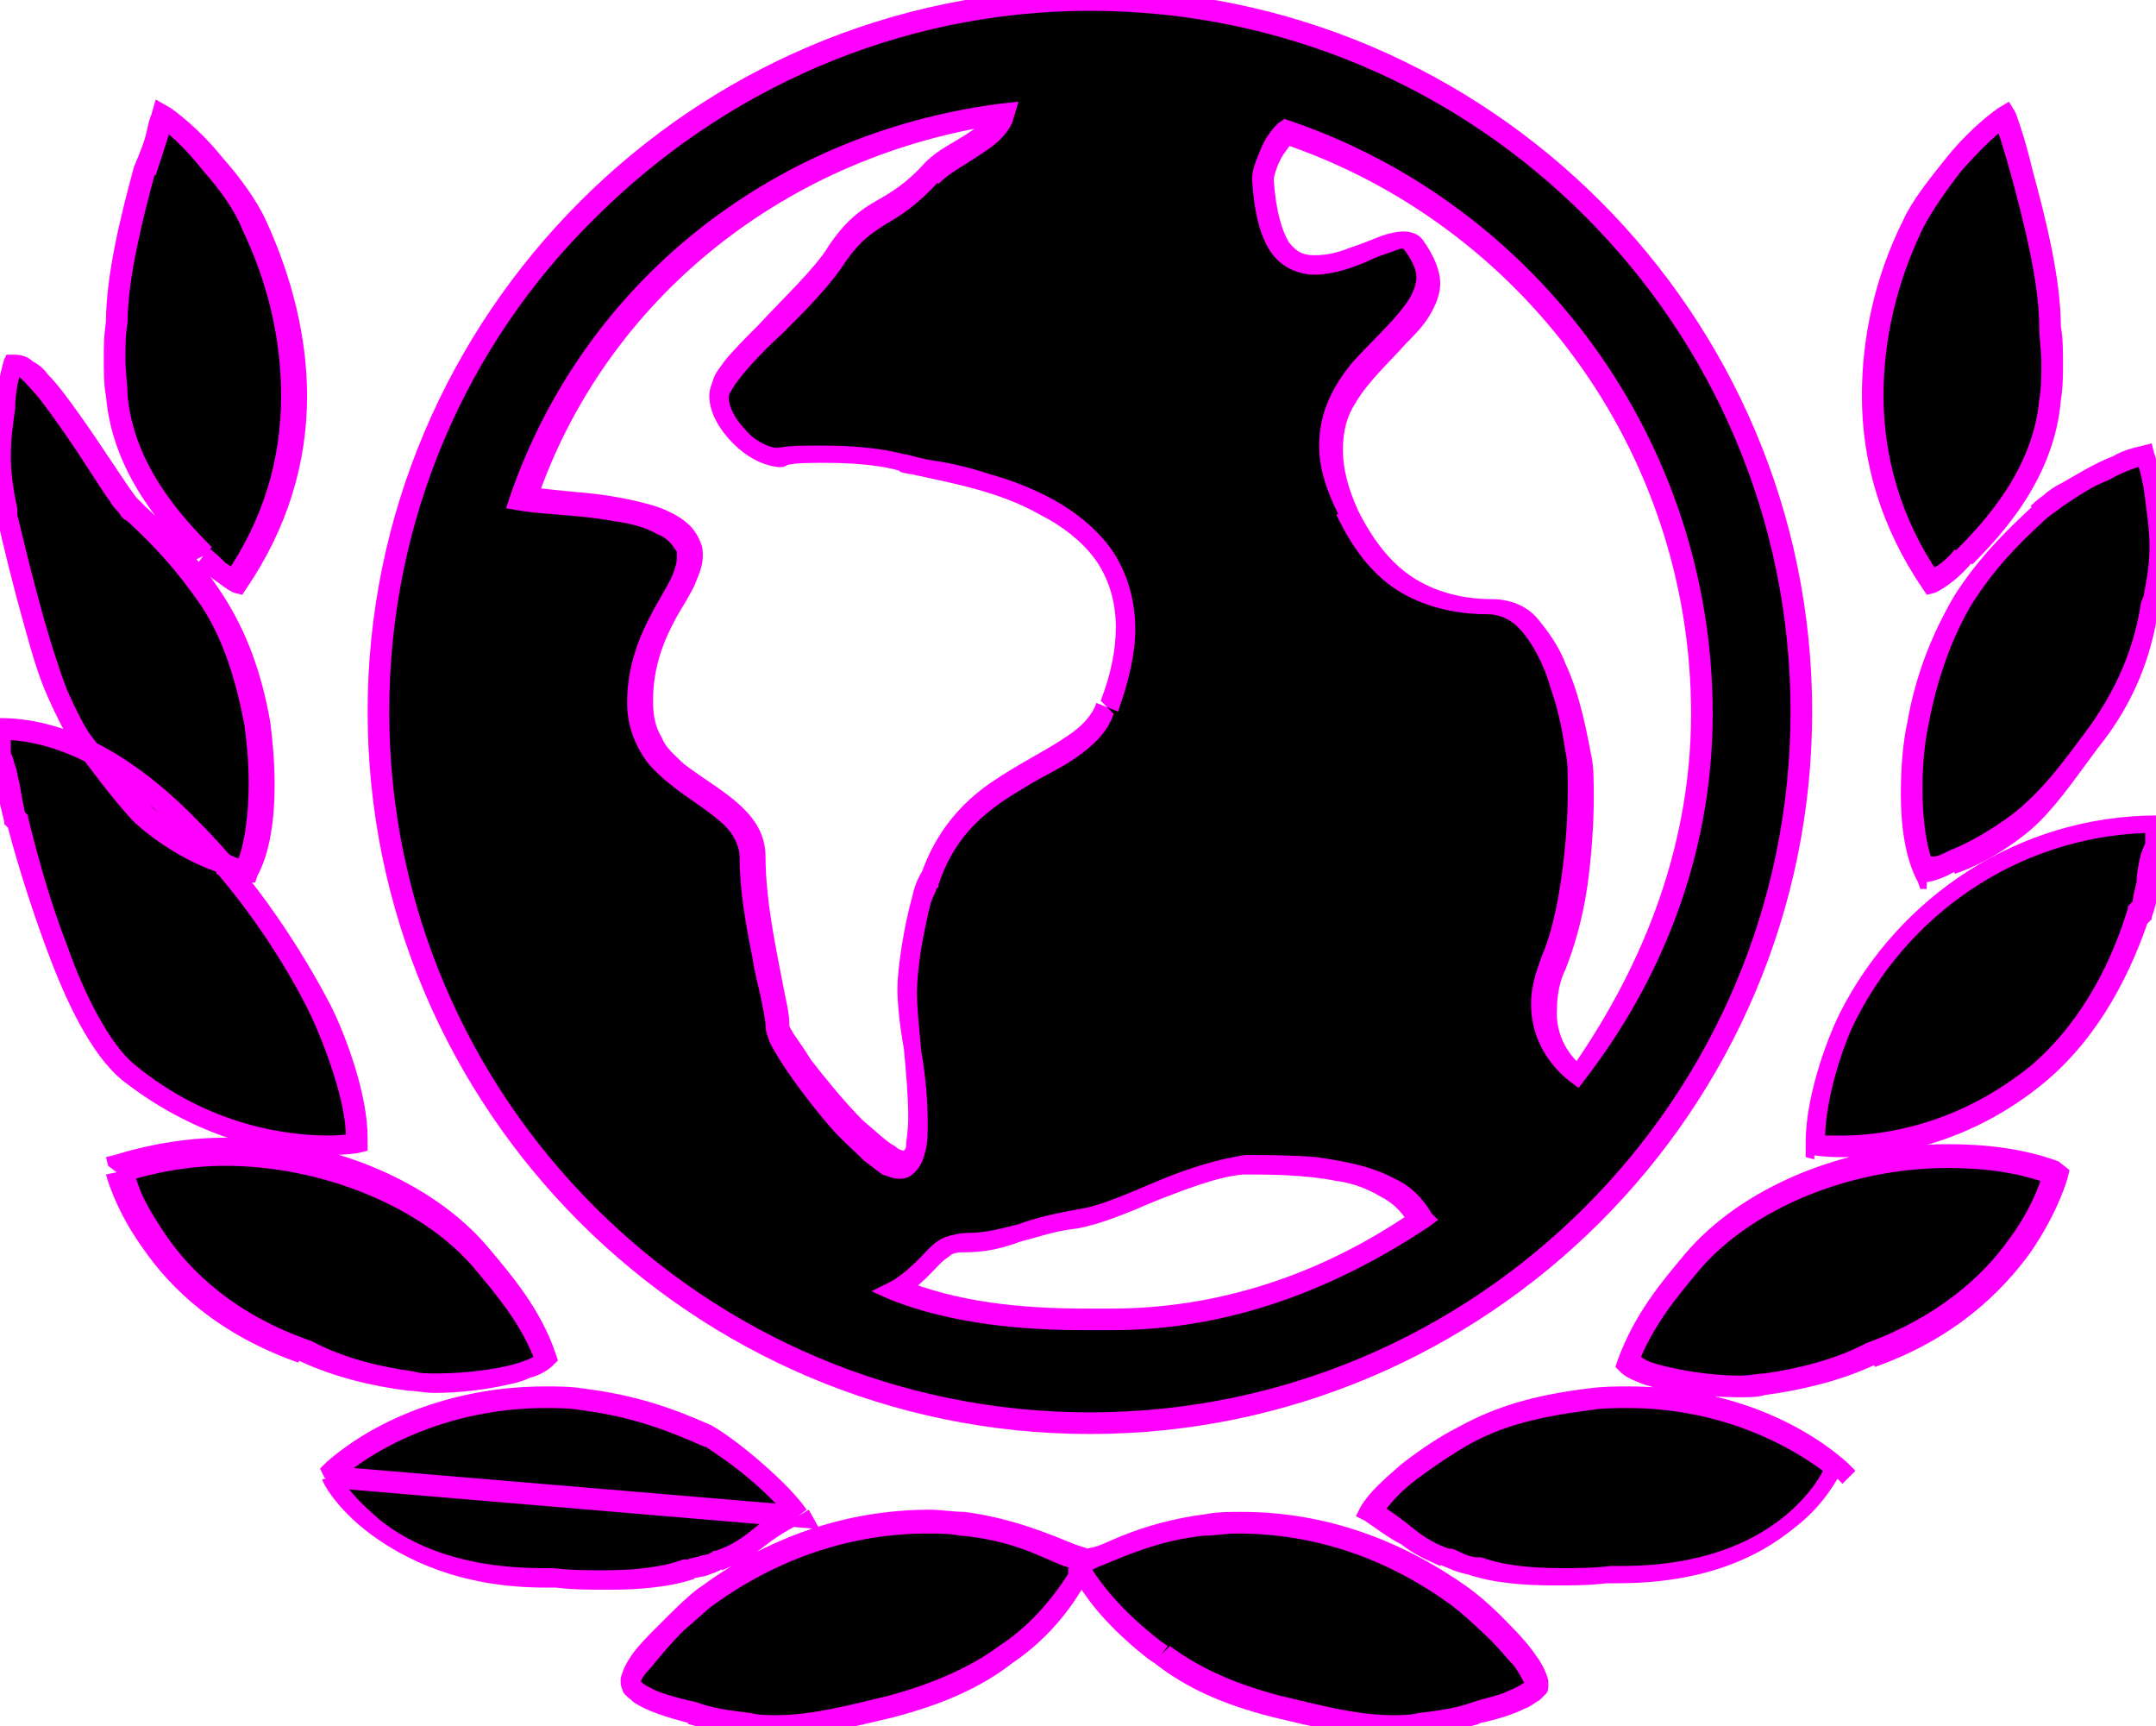 <?xml version="1.0" encoding="utf-8"?>
<!-- Generator: Adobe Illustrator 16.0.0, SVG Export Plug-In . SVG Version: 6.00 Build 0)  -->
<!DOCTYPE svg PUBLIC "-//W3C//DTD SVG 1.1//EN" "http://www.w3.org/Graphics/SVG/1.1/DTD/svg11.dtd">
<svg version="1.1" id="Layer_1" xmlns="http://www.w3.org/2000/svg" xmlns:xlink="http://www.w3.org/1999/xlink" x="0px" y="0px"
	 width="99.7px" height="79.8px" viewBox="-4.2 1.3 99.7 79.8" style="enable-background:new -4.2 1.3 99.7 79.8;"
	 xml:space="preserve">
<style type="text/css">
<![CDATA[
	.st0{fill:#FF00FF;}
]]>
</style>
<g>
	<path d="M45.7,73.8v0.3c-0.8,1.4-2,2.7-3.4,3.7c-1.3,1-3,1.8-5.3,2.4c-2.1,0.5-4.4,1.1-6.6,0.8c-0.8-0.1-1.7-0.2-2.6-0.5
		c-1.9-0.4-3-1-2.9-1.4c0.3-1.1,2.7-3.4,3.6-4c3.4-2.4,7.4-3.7,11.8-3.3c3,0.3,5.1,1.6,5.7,1.7L45.7,73.8z M86.6,27
		c1.4-1.4,3.7-3.9,4-7.3c0.1-1.1,0.1-2.3,0-3.4c0-2.1-0.7-4.9-1.3-7.1c-0.4-1.5-0.8-2.5-0.8-2.5c-1.3,0.8-3.4,3.3-4.2,5
		c-2.6,5.4-2.7,11.4,0.8,16.5C85.6,28,86.2,27.5,86.6,27z M84.7,41.6c0,0,0.5,0,1.3-0.4c1.4-0.5,3-1.6,3.7-2.3c1-1,1.8-2.1,2.7-3.3
		c1.6-2,2.4-4.1,2.7-6.2l0.1-0.3c0.5-2.1,0.3-3.4,0.1-4.8c-0.1-1.3-0.4-2.1-0.4-2.1c-1.4,0.2-4.4,2.1-5,2.7c-1.3,1.2-2.4,2.3-3.5,4
		c-1,1.6-1.7,3.5-2.1,5.7C83.9,36.6,83.8,40,84.7,41.6z M79.7,54.2c0,0,5.4,0.9,10.4-3.3c2.5-2.1,3.9-5,4.6-7.4l0.1-0.1
		c0.3-0.8,0.4-2.5,0.7-3v-1.1c-6.3,0-11.6,3.7-14.3,8.8C80.5,49.5,79.6,52.3,79.7,54.2z M90.8,55.5c0,0-1.4,5.9-8.6,8.4
		c-1.6,0.8-3.4,1.2-4.9,1.4c-1.6,0.2-5.3-0.1-6.3-1c0.7-2,2-3.5,3-4.7C77.4,55.6,84.8,53.4,90.8,55.5z M80.6,69.5
		c0,0-2.2,4.9-10.3,4.7c-2.1,0.2-4.4,0.2-6.2-0.4H64c-0.5-0.1-1.1-0.3-1.4-0.5c-1.3-0.5-2.1-1.3-3.4-2.1c0.5-1.1,2.7-2.7,4.2-3.5
		c1.7-0.9,3.4-1.4,5.8-1.7c4.7-0.5,8.9,1,11.6,3.3L80.6,69.5z M49.5,77.8c1.3,1,3,1.8,5.3,2.4c2.1,0.5,4.4,1.1,6.6,0.8
		c0.8-0.1,1.7-0.2,2.6-0.5c1.8-0.4,3-1,2.9-1.4c-0.3-1.1-2.7-3.4-3.6-4c-3.4-2.4-7.4-3.7-11.8-3.3c-3,0.3-5.1,1.6-5.7,1.7v0.4
		c0.8,1.4,2,2.7,3.4,3.7L49.5,77.8z M5.2,27c-1.4-1.4-3.7-3.9-4-7.3c-0.1-1.1-0.1-2.3,0-3.4c0-2.1,0.7-4.9,1.3-7.1
		C3,7.7,3.3,6.7,3.3,6.7c1.3,0.8,3.4,3.3,4.2,5c2.6,5.4,2.7,11.4-0.8,16.5C6.2,28,5.8,27.5,5.2,27z M7.3,41.6c0,0-0.4,0-1.3-0.4
		c-1.4-0.5-3-1.6-3.7-2.3c-1-1-1.8-2.1-2.7-3.3c-1.6-2-2.9-8.4-3.4-10.3V25c-0.5-2.1-0.3-3.4-0.1-4.8c0.1-1.3,0.4-2.1,0.4-2.1
		c1.4,0.1,4.8,6.3,5.7,7c1.3,1.2,2.4,2.3,3.5,4c1,1.6,1.7,3.5,2.1,5.7C8.1,36.6,8.2,40,7.3,41.6z M12.3,54.2c0,0-5.4,0.9-10.6-3.3
		c-2.5-2.1-4.5-9.2-5.1-11.6l-0.1-0.1c-0.3-0.8-0.4-2.5-0.7-3V35c6.4,0,12.3,8,14.9,13.1C11.4,49.5,12.4,52.3,12.3,54.2z M1.2,55.5
		c0,0,1.4,5.9,8.6,8.4c1.6,0.8,3.4,1.2,4.9,1.4c1.6,0.2,5.3-0.1,6.3-1c-0.7-2-2-3.5-3-4.7C14.6,55.6,7.2,53.4,1.2,55.5z M32.7,71.4
		l-21.4-1.8c-0.1-0.1-0.2-0.3-0.2-0.3c2.7-2.3,7-3.8,11.6-3.3c2.4,0.3,4,0.9,5.8,1.7C29.8,68.5,32,70.3,32.7,71.4z M11.2,69.5
		c0,0,2.2,4.9,10.3,4.7c2.1,0.2,4.4,0.2,6.2-0.4h0.1c0.5-0.1,1.1-0.3,1.4-0.5c1.3-0.5,2.1-1.3,3.4-2.1 M11.2,69.5L11.2,69.5z"/>
	<path class="st0" d="M45.7,73.8h-0.5v0.3h0.5l-0.4-0.2c-0.8,1.3-1.9,2.6-3.3,3.5l0,0l0,0c-1.2,0.9-2.9,1.7-5.1,2.3l0.1,0.5
		l-0.1-0.5c-1.7,0.4-3.5,0.9-5.2,0.9c-0.4,0-0.8,0-1.2-0.1l0,0h0c-0.8-0.1-1.7-0.2-2.5-0.5l0,0l0,0c-0.9-0.2-1.6-0.4-2-0.6
		c-0.2-0.1-0.4-0.2-0.5-0.3L25.4,79l-0.2,0.1h0.2l0-0.1l-0.2,0.1h0.2h-0.3l0.3,0.1l0-0.1h-0.3l0.3,0.1l-0.5-0.1l0.5,0.1
		c0-0.2,0.2-0.5,0.5-0.8c0.4-0.5,1-1.2,1.5-1.7c0.6-0.5,1.1-1,1.4-1.2l0,0l0,0c2.9-2.1,6.3-3.3,9.9-3.3c0.5,0,1,0,1.5,0.1l0,0
		c1.4,0.1,2.7,0.5,3.6,0.9c0.5,0.2,0.9,0.4,1.2,0.5c0.3,0.1,0.6,0.2,0.8,0.3l0.1-0.5l-0.4-0.4l-0.3,0.3l-0.1,0.1v0.2H45.7l0.4,0.4
		l0.3-0.3l0.7-0.7l-1-0.2c0,0-0.3-0.1-0.6-0.2c-1-0.4-2.8-1.2-5.1-1.5l0,0h0c-0.5,0-1.1-0.1-1.6-0.1c-3.9,0-7.5,1.3-10.5,3.5
		l0.3,0.4l-0.3-0.4c-0.5,0.3-1.3,1.1-2.1,1.9c-0.4,0.4-0.8,0.8-1.1,1.2c-0.3,0.4-0.5,0.8-0.6,1.2l0,0l0,0l0,0.2
		c0,0.2,0.1,0.3,0.1,0.4c0.1,0.2,0.3,0.3,0.5,0.5c0.6,0.4,1.5,0.7,2.7,1l0.1-0.5L27.6,81c1,0.3,1.9,0.4,2.7,0.5l0.1-0.5l-0.1,0.5
		c0.4,0.1,0.9,0.1,1.3,0.1c1.9,0,3.8-0.5,5.5-0.9l0,0l0,0c2.3-0.6,4.1-1.4,5.5-2.5l-0.3-0.4l0.3,0.4c1.5-1,2.7-2.4,3.5-3.9l0.1-0.1
		v-0.4H45.7l0.4,0.4L45.7,73.8z M86.6,27l0.4,0.4c1.4-1.4,3.8-4,4.1-7.6v0c0.1-0.6,0.1-1.2,0.1-1.7s0-1.2-0.1-1.7l-0.5,0h0.5
		c0-2.2-0.7-5-1.3-7.2l0,0C89.4,7.5,89,6.5,89,6.5L88.7,6l-0.5,0.3c-0.7,0.5-1.6,1.3-2.4,2.3c-0.8,1-1.6,2-2,2.9l0,0
		c-1.3,2.6-1.9,5.4-1.9,8.1c0,3.1,0.9,6.1,2.8,8.9l0.2,0.3l0.4-0.1c0.6-0.3,1.2-0.8,1.7-1.4L86.6,27l0.4,0.4L86.6,27l-0.4-0.3
		c-0.3,0.4-0.9,0.9-1.3,1l0.2,0.5l0.4-0.3c-1.8-2.6-2.6-5.5-2.6-8.3c0-2.6,0.6-5.2,1.8-7.7l0,0l0,0c0.4-0.8,1.1-1.8,1.8-2.7
		c0.8-0.9,1.6-1.7,2.2-2.1l-0.3-0.4L88,6.9c0,0,0,0.1,0.1,0.2c0.1,0.3,0.4,1.2,0.7,2.3l0,0v0c0.6,2.2,1.3,5,1.3,7v0l0,0
		c0,0.5,0.1,1.1,0.1,1.7s0,1.1-0.1,1.7v0c-0.3,3.2-2.5,5.6-3.9,7l0,0l0,0L86.6,27z M84.7,41.6v0.5c0.1,0,0.6,0,1.5-0.5L86,41.2
		l0.2,0.5c1.5-0.5,3.1-1.6,3.9-2.4c1-1,1.8-2.2,2.7-3.4l-0.4-0.3l0.4,0.3c1.7-2.1,2.5-4.3,2.8-6.4l-0.5-0.1l0.5,0.2l0.1-0.3l0,0l0,0
		c0.2-1,0.3-1.9,0.3-2.6c0-0.9-0.1-1.6-0.2-2.4l-0.5,0.1l0.5,0c-0.1-1.4-0.4-2.2-0.4-2.2l-0.1-0.4l-0.4,0.1
		c-0.4,0.1-0.9,0.2-1.4,0.5c-0.8,0.3-1.6,0.8-2.3,1.2c-0.4,0.2-0.7,0.4-0.9,0.6c-0.3,0.2-0.5,0.4-0.6,0.5l0.4,0.4l-0.3-0.4
		c-1.3,1.2-2.5,2.4-3.6,4.1l0,0l0,0c-1,1.7-1.8,3.6-2.2,5.9l0.5,0.1l-0.5-0.1c-0.2,0.9-0.3,2.1-0.3,3.3c0,1.5,0.2,3,0.8,4.1l0.1,0.3
		h0.3V41.6l0.4-0.2c-0.4-0.7-0.6-2.2-0.6-3.6c0-1.1,0.1-2.2,0.3-3.1l0,0l0,0c0.4-2.1,1.1-4,2-5.5l-0.4-0.3l0.4,0.3
		c1.1-1.7,2.1-2.7,3.4-3.9l0,0l0,0c0.1-0.1,0.4-0.3,0.8-0.6c0.6-0.4,1.3-0.9,2.1-1.2c0.7-0.4,1.5-0.7,1.9-0.7l-0.1-0.5l-0.5,0.2l0,0
		c0,0.1,0.3,0.9,0.4,1.9l0,0l0,0c0.1,0.8,0.2,1.4,0.2,2.2c0,0.7-0.1,1.4-0.3,2.4l0.5,0.1l-0.5-0.2l-0.1,0.3l0,0l0,0
		c-0.3,2-1.1,4-2.6,6l0,0l0,0c-0.9,1.2-1.7,2.3-2.7,3.2c-0.6,0.6-2.2,1.7-3.5,2.2l0,0l0,0c-0.4,0.2-0.6,0.3-0.8,0.3
		c-0.1,0-0.2,0-0.2,0l0,0l0,0v0h0l0,0v0V41.6l0.4-0.2L84.7,41.6z M79.7,54.2l-0.1,0.5c0,0,0.5,0.1,1.4,0.1c2,0,5.8-0.5,9.4-3.5
		c2.6-2.2,4-5.2,4.8-7.6l-0.5-0.1l0.4,0.4l0.1-0.1l0.1-0.1l0-0.1c0.2-0.5,0.3-1.1,0.4-1.7c0-0.3,0.1-0.6,0.2-0.8
		c0-0.2,0.1-0.4,0.1-0.4l0.1-0.1v-1.2v-0.5h-0.5c-6.5,0-12,3.8-14.7,9.1l0,0l0,0c-0.7,1.4-1.6,4-1.6,6c0,0.1,0,0.2,0,0.3l0,0.4
		l0.4,0.1L79.7,54.2l0.5,0c0-0.1,0-0.2,0-0.3c0-1.7,0.8-4.3,1.5-5.6l-0.4-0.2l0.4,0.2c2.6-5,7.8-8.5,13.9-8.5v-0.5H95v1.1h0.5
		l-0.4-0.3c-0.1,0.2-0.2,0.4-0.3,0.7c-0.1,0.4-0.2,0.9-0.2,1.3c-0.1,0.4-0.2,0.8-0.2,1.1l0.5,0.2L94.4,43l-0.1,0.1l-0.1,0.1l0,0.1
		c-0.7,2.3-2,5.1-4.4,7.2c-3.4,2.8-6.9,3.3-8.8,3.3c-0.4,0-0.7,0-0.9,0c-0.1,0-0.2,0-0.2,0l-0.1,0L79.7,54.2l0.5,0L79.7,54.2z
		 M90.8,55.5l-0.5-0.1l0,0c0,0.1-0.4,1.6-1.6,3.2c-1.2,1.7-3.3,3.6-6.6,4.8l0,0l0,0c-1.5,0.8-3.3,1.2-4.7,1.4h0
		c-0.3,0-0.7,0.1-1.1,0.1c-0.9,0-1.9-0.1-2.9-0.3c-0.5-0.1-0.9-0.2-1.2-0.3c-0.3-0.1-0.6-0.3-0.7-0.4L71,64.3l0.5,0.2
		c0.7-1.9,1.9-3.3,2.9-4.5l0,0c2.4-2.8,6.9-4.7,11.5-4.7c1.6,0,3.3,0.2,4.8,0.8L90.8,55.5l-0.5-0.1L90.8,55.5L91,55
		c-1.6-0.6-3.4-0.8-5.1-0.8c-4.8,0-9.6,2-12.2,5.1l0,0l0,0c-1,1.2-2.3,2.7-3.1,4.9l-0.1,0.3l0.2,0.2c0.3,0.3,0.6,0.4,1.1,0.6
		c1.2,0.4,3,0.6,4.4,0.6c0.5,0,0.9,0,1.2-0.1h0l0,0c1.5-0.2,3.4-0.6,5.1-1.4l-0.2-0.4l0.2,0.5c3.7-1.3,5.9-3.5,7.2-5.3
		c1.3-1.9,1.7-3.4,1.7-3.4l0.1-0.4L91,55L90.8,55.5z M80.6,69.5l-0.5-0.2l0.1,0.1l-0.1-0.1l0,0l0.1,0.1l-0.1-0.1
		c0,0-0.5,1.1-1.9,2.2c-1.4,1.1-3.7,2.2-7.4,2.2c-0.2,0-0.3,0-0.5,0l0,0l0,0c-0.8,0.1-1.5,0.1-2.3,0.1c-1.3,0-2.6-0.1-3.7-0.5
		l-0.1,0H64v0.5l0.1-0.5c-0.2,0-0.5-0.1-0.7-0.2c-0.2-0.1-0.4-0.2-0.5-0.2l0,0l-0.1,0c-0.6-0.2-1.1-0.5-1.6-0.9
		c-0.5-0.4-1-0.8-1.7-1.2l-0.3,0.4l0.5,0.2c0.2-0.4,0.8-1.1,1.6-1.7c0.8-0.6,1.7-1.2,2.4-1.6h0c1.6-0.9,3.3-1.3,5.6-1.6L69.2,66
		l0.1,0.5c0.6-0.1,1.2-0.1,1.8-0.1c3.8,0,7.2,1.4,9.5,3.3l0.3-0.4l-0.4-0.4l-0.2,0.2l-0.1,0.1l0,0.1L80.6,69.5l0.4,0.4l0.2-0.2
		l0.4-0.4l-0.4-0.4c-2.4-2.1-6-3.5-10.1-3.5c-0.6,0-1.2,0-1.9,0.1h0l0,0c-2.4,0.3-4.2,0.8-6,1.8h0l0,0c-0.8,0.4-1.7,1-2.6,1.7
		c-0.8,0.7-1.5,1.3-1.9,2l-0.2,0.4l0.4,0.2c0.6,0.4,1.1,0.8,1.7,1.1c0.5,0.4,1.1,0.7,1.8,1l0.2-0.5l-0.3,0.4
		c0.2,0.1,0.5,0.2,0.7,0.3c0.3,0.1,0.6,0.2,0.8,0.2l0,0h0.1v-0.5l-0.2,0.5c1.2,0.4,2.6,0.5,4,0.5c0.8,0,1.6,0,2.4-0.1l0-0.5l0,0.5
		c0.2,0,0.3,0,0.5,0c4,0,6.5-1.2,8.1-2.5c1.6-1.2,2.1-2.5,2.2-2.5L80.6,69.5l0.4,0.4L80.6,69.5z M49.5,77.8l-0.3,0.4
		c1.4,1.1,3.1,1.9,5.5,2.5l0,0l0,0c1.7,0.4,3.6,0.9,5.5,0.9c0.4,0,0.9,0,1.3-0.1L61.4,81l0.1,0.5c0.8-0.1,1.7-0.2,2.7-0.5L64,80.5
		l0.1,0.5c0.9-0.2,1.6-0.4,2.2-0.7c0.3-0.1,0.5-0.3,0.7-0.4c0.1-0.1,0.2-0.2,0.3-0.3c0.1-0.1,0.1-0.3,0.1-0.4l0-0.2l0,0l0,0
		c-0.1-0.4-0.3-0.8-0.6-1.2c-0.4-0.6-1.1-1.3-1.6-1.8c-0.6-0.6-1.1-1-1.5-1.3l-0.3,0.4l0.3-0.4c-3.1-2.2-6.6-3.5-10.5-3.5
		c-0.5,0-1.1,0-1.6,0.1h0l0,0c-1.6,0.2-2.9,0.6-3.9,1c-0.5,0.2-0.9,0.4-1.2,0.5C46,72.9,45.8,73,45.7,73l-0.4,0.1v0.8V74l0.1,0.1
		c0.8,1.5,2.1,2.8,3.5,3.9l0,0l0.3,0.2L49.5,77.8l-0.3,0.4L49.5,77.8l0.3-0.4l-0.3-0.2l-0.3,0.4l0.3-0.4c-1.3-1-2.5-2.2-3.3-3.5
		l-0.4,0.2h0.5v-0.4h-0.5l0.1,0.5c0.3,0,0.5-0.2,0.8-0.3c1-0.4,2.7-1.2,4.8-1.4l0,0c0.5,0,1-0.1,1.5-0.1c3.7,0,7,1.2,9.9,3.3l0,0
		l0,0c0.4,0.3,1.2,1,1.9,1.7c0.4,0.4,0.7,0.8,1,1.1c0.3,0.4,0.4,0.7,0.5,0.8l0.5-0.1l-0.5,0.1l0.3-0.1h-0.3l0,0.1l0.3-0.1h-0.3h0.2
		L66.4,79l0,0.1h0.2L66.4,79l0,0c-0.1,0.1-0.4,0.3-0.9,0.5c-0.4,0.2-1,0.3-1.6,0.5l0,0l0,0c-0.8,0.3-1.7,0.4-2.5,0.5h0l0,0
		c-0.4,0.1-0.8,0.1-1.2,0.1c-1.7,0-3.5-0.5-5.2-0.9l-0.1,0.5l0.1-0.5c-2.3-0.6-3.9-1.4-5.1-2.3l0,0l0,0L49.5,77.8z M5.2,27l0.4-0.4
		c-1.4-1.4-3.6-3.8-3.9-7v0v0c0-0.5-0.1-1.1-0.1-1.7s0-1.1,0.1-1.7l0,0v0c0-2,0.7-4.8,1.3-7L2.5,9.2L3,9.4c0.5-1.5,0.8-2.5,0.8-2.5
		L3.3,6.7L3,7.1c0.6,0.3,1.4,1.1,2.2,2.1C6,10.1,6.7,11.1,7,11.9l0,0l0,0c1.2,2.5,1.8,5.1,1.8,7.7c0,2.9-0.8,5.7-2.6,8.3l0.4,0.3
		l0.2-0.5c-0.2-0.1-0.3-0.2-0.6-0.4c-0.2-0.2-0.5-0.5-0.8-0.7L5.2,27l0.4-0.4L5.2,27l-0.3,0.4c0.3,0.2,0.5,0.5,0.8,0.7
		c0.3,0.2,0.5,0.4,0.9,0.6l0.4,0.1l0.2-0.3c1.9-2.8,2.8-5.8,2.8-8.9c0-2.7-0.7-5.5-1.9-8.1l0,0c-0.4-0.9-1.2-2-2-2.9
		c-0.8-1-1.7-1.8-2.4-2.3L3,5.9L2.8,6.6c0,0-0.1,0.2-0.2,0.7S2.3,8.3,2,9l0,0l0,0c-0.6,2.2-1.3,5-1.3,7.2h0.5l-0.5,0
		c-0.1,0.6-0.1,1.2-0.1,1.7c0,0.6,0,1.2,0.1,1.7v0c0.3,3.6,2.7,6.2,4.1,7.6l0,0l0,0L5.2,27z M7.3,41.6v-0.5v0.2l0-0.2h0v0.2l0-0.2
		c0,0-0.4,0-1.1-0.4l0,0l0,0c-1.3-0.5-2.9-1.6-3.5-2.2c-1-1-1.8-2-2.7-3.2l0,0l0,0c-0.3-0.4-0.7-1.2-1.1-2.1c-0.5-1.3-1-3-1.4-4.5
		c-0.4-1.5-0.7-2.8-0.9-3.6l-0.5,0.1h0.5V25v-0.1l0-0.1c-0.2-0.9-0.3-1.7-0.3-2.4c0-0.8,0.1-1.5,0.2-2.2l0,0l0,0
		c0-0.6,0.1-1.1,0.2-1.5c0-0.2,0.1-0.3,0.1-0.4l0-0.1l0,0l-0.5-0.2l0,0.5l0.1,0c0.2,0.1,0.7,0.6,1.2,1.2c0.7,0.9,1.6,2.2,2.3,3.3
		c0.4,0.6,0.7,1.1,1,1.5c0.1,0.2,0.3,0.4,0.4,0.5c0.1,0.2,0.2,0.3,0.4,0.4l0.3-0.4l-0.3,0.4c1.3,1.2,2.3,2.3,3.4,3.9l0.4-0.3
		l-0.4,0.3c1,1.5,1.6,3.4,2,5.5l0.5-0.1l-0.5,0.1c0.1,0.7,0.2,1.7,0.2,2.7c0,1.5-0.2,3-0.6,3.8L7.3,41.6v-0.5V41.6l0.4,0.2
		c0.6-1.1,0.8-2.7,0.8-4.2c0-1.1-0.1-2.1-0.2-2.9l0,0l0,0c-0.4-2.3-1.1-4.2-2.2-5.9l0,0l0,0c-1.1-1.7-2.3-2.9-3.6-4.1l0,0l0,0
		c0,0-0.2-0.2-0.4-0.4c-0.6-0.8-1.6-2.4-2.6-3.8c-0.5-0.7-1-1.4-1.5-1.9c-0.2-0.3-0.5-0.5-0.7-0.6c-0.2-0.2-0.5-0.3-0.8-0.3l-0.4,0
		L-4,17.9c0,0-0.3,0.9-0.4,2.2l0.5,0l-0.5-0.1c-0.1,0.7-0.2,1.5-0.2,2.4c0,0.8,0.1,1.6,0.3,2.6l0.5-0.1h-0.5v0.3v0.1l0,0.1
		c0.2,0.9,0.7,3,1.3,5.1c0.3,1.1,0.6,2.1,1,3c0.4,0.9,0.8,1.7,1.2,2.3l0.4-0.3l-0.4,0.3c0.9,1.2,1.7,2.3,2.7,3.4
		c0.8,0.8,2.4,1.9,3.9,2.4L6,41.2l-0.2,0.5c0.9,0.4,1.4,0.4,1.5,0.4h0.3l0.1-0.3L7.3,41.6z M12.3,54.2l-0.1-0.5l0,0
		c-0.1,0-0.5,0.1-1.2,0.1c-1.8,0-5.5-0.4-9-3.3l-0.3,0.4L2,50.5c-1.1-0.9-2.3-3.2-3.1-5.5c-0.9-2.3-1.5-4.7-1.8-5.9l0-0.1l-0.2-0.2
		l-0.4,0.4L-3,39c-0.1-0.3-0.2-0.9-0.3-1.5c-0.1-0.3-0.1-0.6-0.2-0.8c-0.1-0.3-0.1-0.5-0.3-0.7l-0.4,0.3h0.5V35h-0.5v0.5
		c3,0,6,1.9,8.5,4.5c2.6,2.6,4.7,5.8,5.9,8.3l0,0c0.6,1.3,1.6,3.9,1.6,5.6l0,0.2L12.3,54.2l-0.1-0.5L12.3,54.2l0.5,0
		c0-0.1,0-0.2,0-0.3c0-2-1-4.7-1.7-6.1l0,0l0,0C9.8,45.3,7.7,42,5,39.3c-2.6-2.7-5.8-4.8-9.2-4.8h-0.5v1.8l0.1,0.1
		c0,0,0.1,0.2,0.1,0.4c0.1,0.3,0.1,0.8,0.2,1.2c0.1,0.5,0.2,0.9,0.3,1.3l0,0.1l0.2,0.2l0.4-0.4l-0.5,0.1c0.3,1.2,1,3.6,1.9,6
		c0.9,2.4,2,4.7,3.4,5.9l0,0l0,0c3.8,3,7.6,3.5,9.6,3.5c0.9,0,1.4-0.1,1.4-0.1l0.4-0.1l0-0.4L12.3,54.2z M1.2,55.5l-0.5,0.1
		c0,0,0.4,1.6,1.7,3.4c1.3,1.9,3.5,4,7.2,5.3l0.2-0.5l-0.2,0.4c1.7,0.8,3.5,1.2,5.1,1.4l0,0h0c0.3,0,0.8,0.1,1.2,0.1
		c0.9,0,2-0.1,3-0.3c0.5-0.1,1-0.2,1.4-0.4c0.4-0.1,0.8-0.3,1.1-0.6l0.2-0.2l-0.1-0.3c-0.7-2.1-2.1-3.7-3.1-4.9l0,0l0,0
		c-2.6-3.1-7.4-5.1-12.2-5.1c-1.7,0-3.5,0.3-5.1,0.8l-0.4,0.1l0.1,0.4L1.2,55.5L1.4,56c1.5-0.5,3.2-0.8,4.8-0.8
		c4.5,0,9.1,1.9,11.5,4.7l0,0c1,1.2,2.3,2.7,2.9,4.5l0.5-0.2l-0.3-0.4c-0.1,0.1-0.4,0.3-0.7,0.4c-1,0.4-2.8,0.6-4.1,0.6
		c-0.4,0-0.8,0-1.1-0.1h0c-1.5-0.2-3.2-0.6-4.7-1.4l0,0l0,0c-3.5-1.2-5.6-3.2-6.8-5c-0.6-0.9-1-1.6-1.2-2.2
		c-0.1-0.3-0.2-0.5-0.2-0.7l-0.1-0.2l0,0l0,0L1.2,55.5L1.4,56L1.2,55.5z M32.7,71.4l0-0.5l-21.4-1.8l0,0.5l0.4-0.4l0,0l-0.1-0.1l0,0
		l0,0l-0.4,0.2l0.3,0.4c2.2-1.9,5.7-3.3,9.5-3.3c0.6,0,1.1,0,1.7,0.1l0.1-0.5l-0.1,0.5c2.3,0.3,3.9,0.9,5.7,1.7l0.2-0.5l-0.3,0.4
		c0.6,0.4,1.5,1,2.3,1.7c0.8,0.7,1.5,1.4,1.8,1.9L32.7,71.4l0-0.5L32.7,71.4l0.4-0.3c-0.4-0.6-1.2-1.4-2-2.1
		c-0.8-0.7-1.7-1.4-2.4-1.8l0,0l0,0c-1.8-0.8-3.5-1.4-5.9-1.7l0,0h0c-0.6-0.1-1.2-0.1-1.8-0.1c-4,0-7.7,1.4-10.1,3.5l-0.3,0.3
		l0.2,0.4l0.1,0.1c0,0.1,0.1,0.2,0.2,0.3l0.1,0.1L33.7,72l-0.5-0.9L32.7,71.4z M10.7,69.7c0,0.1,0.6,1.3,2.2,2.5
		c1.6,1.2,4.2,2.5,8.1,2.5c0.2,0,0.3,0,0.5,0l0-0.5l0,0.5c0.8,0.1,1.6,0.1,2.4,0.1c1.4,0,2.8-0.1,4-0.5l-0.2-0.5v0.5h0.1h0l0,0
		c0.3-0.1,0.6-0.1,0.8-0.2c0.3-0.1,0.5-0.2,0.7-0.3l-0.3-0.4l0.2,0.5c0.7-0.3,1.3-0.6,1.8-1c0.5-0.4,1.1-0.8,1.7-1.1l-0.5-0.9
		c-0.7,0.4-1.2,0.8-1.7,1.2c-0.5,0.4-1,0.7-1.6,0.9l-0.1,0l0,0c-0.1,0.1-0.3,0.2-0.5,0.2c-0.2,0.1-0.5,0.1-0.7,0.2l0.1,0.5v-0.5
		h-0.1h-0.1l-0.1,0c-1.1,0.4-2.4,0.5-3.7,0.5c-0.8,0-1.5,0-2.3-0.1l0,0l0,0c-0.2,0-0.3,0-0.5,0c-3.8,0-6.1-1.1-7.5-2.2
		c-0.7-0.6-1.2-1.1-1.5-1.5c-0.1-0.2-0.3-0.4-0.3-0.5l-0.1-0.1l0,0l0,0l-0.1,0.1l0.1-0.1l0,0l-0.1,0.1l0.1-0.1L10.7,69.7z"/>
	<path d="M46.2,1.3c18.1,0,32.9,14.8,32.9,32.9c0,18.1-14.8,32.9-32.9,32.9c-18.1,0-32.9-14.8-32.9-32.9
		C13.3,16.2,28.1,1.3,46.2,1.3z M74.5,34.3c0-12.4-8-23.1-19.2-26.9c-0.5,0.5-1.1,1.6-1.1,2.2c0.5,7.7,5.8,1.6,6.9,3
		c3.3,4.1-6.6,5.2-3,12.4c1.6,3.3,3.8,4.4,6.6,4.4c2.7,0,3.8,4.9,4.1,6.9c0.3,1.9,0,7.1-1.1,9.6c-1.1,2.5,0,4.4,1.1,5.2
		C72,46.6,74.5,40.9,74.5,34.3z M61.6,57.6c-1.4-2.5-5.8-2.5-8.2-2.5c-2.7,0.3-5.8,2.2-7.7,2.5c-2.2,0.3-3.3,1.1-5.2,1.1
		c-1.4,0-1.6,1.1-3.3,2.2c2.7,1.1,5.8,1.4,8.8,1.4C52,62.6,57.2,60.6,61.6,57.6z M47,34c3.8-9.9-8-10.7-9.6-11.3
		c-1.6-0.5-4.4-0.5-5.5-0.3c-1.1,0.3-3-1.4-3-2.7c0-1.3,4.1-4.4,5.5-6.6c1.4-2.2,2.5-1.6,4.4-3.8c1.1-1.1,2.7-1.4,3.3-2.7
		C31.7,8,23.2,14.8,19.9,24.4c2.2,0.3,7.1,0.3,7.7,2.2c0.5,1.6-2.2,3.3-2.2,7.1c0,4.1,5.2,4.1,5.2,7.1s1.1,6.6,1.1,7.7
		s4.4,6.6,5.8,6.6c1.6,0,0.3-6,0.3-8c0-1.1,0.5-4.4,1.1-5.2C40.5,36.8,45.9,37,47,34z"/>
	<path class="st0" d="M46.2,1.3v0.5c8.9,0,17,3.6,22.9,9.5c5.9,5.9,9.5,14,9.5,22.9s-3.6,17-9.5,22.9c-5.9,5.9-14,9.5-22.9,9.5
		s-17-3.6-22.9-9.5c-5.9-5.9-9.5-14-9.5-22.9c0-8.9,3.6-17,9.5-22.8c5.9-5.9,14-9.6,22.9-9.6V1.3V0.8c-18.4,0-33.4,15.1-33.4,33.4
		c0,18.4,15,33.4,33.4,33.4c18.4,0,33.4-15,33.4-33.4c0-18.4-15-33.4-33.4-33.4V1.3z M74.5,34.3H75c0-12.6-8.1-23.5-19.5-27.4
		l-0.3-0.1L54.9,7c-0.3,0.3-0.6,0.7-0.8,1.2c-0.2,0.5-0.4,0.9-0.4,1.4v0l0,0c0.1,1.6,0.4,2.7,0.9,3.4c0.5,0.7,1.3,1,2,1
		c0.8,0,1.7-0.3,2.4-0.6c0.4-0.2,0.7-0.3,1-0.4c0.3-0.1,0.5-0.2,0.6-0.2c0.1,0,0.1,0,0.1,0l0,0l0,0c0.4,0.5,0.6,1,0.6,1.3
		c0,0.4-0.2,0.9-0.6,1.4c-0.6,0.8-1.5,1.6-2.4,2.6c-0.8,1-1.5,2.2-1.5,3.8c0,1,0.3,2,0.9,3.2l0.4-0.2l-0.5,0.2
		c0.8,1.7,1.8,2.9,3,3.6c1.2,0.7,2.6,1,4,1c0.5,0,1,0.2,1.4,0.6c0.6,0.6,1.2,1.7,1.5,2.8c0.4,1.1,0.6,2.3,0.7,3v0v0
		c0.1,0.4,0.1,1,0.1,1.8c0,1.2-0.1,2.6-0.3,4c-0.2,1.4-0.5,2.7-0.9,3.6c-0.3,0.8-0.5,1.5-0.5,2.2c0,1.7,0.9,2.9,1.8,3.6l0.4,0.3
		l0.3-0.4C72.5,46.8,75,41,75,34.3H74.5H74c0,6.5-2.5,12.1-5.6,16.5l0.4,0.3l0.3-0.4c-0.7-0.5-1.4-1.5-1.3-2.8
		c0-0.5,0.1-1.2,0.4-1.8c0.4-1,0.8-2.4,1-3.8c0.2-1.4,0.3-2.9,0.3-4.1c0-0.8,0-1.4-0.1-1.9v0c-0.2-1-0.5-2.8-1.2-4.3
		c-0.3-0.8-0.8-1.5-1.3-2.1c-0.5-0.6-1.3-0.9-2.1-0.9c-1.3,0-2.5-0.3-3.5-0.9c-1-0.6-1.9-1.6-2.7-3.2l0,0l0,0
		c-0.5-1.1-0.7-2-0.7-2.8c0-0.9,0.2-1.6,0.6-2.2c0.6-1,1.5-1.8,2.3-2.7c0.4-0.4,0.8-0.8,1.1-1.3c0.3-0.5,0.5-1,0.5-1.5
		c0-0.6-0.3-1.3-0.8-2l-0.4,0.3l0.4-0.3c-0.2-0.3-0.6-0.4-0.9-0.4c-0.3,0-0.7,0.1-1,0.2c-0.5,0.2-1,0.4-1.6,0.6
		c-0.5,0.2-1,0.3-1.5,0.3c-0.5,0-0.8-0.1-1.2-0.6c-0.3-0.5-0.6-1.4-0.7-2.9l-0.5,0h0.5c0-0.1,0.1-0.5,0.3-0.9
		c0.2-0.4,0.5-0.7,0.6-0.9l-0.4-0.4l-0.2,0.5C66.1,11.6,74,22.1,74,34.3H74.5z M61.6,57.6l0.4-0.2c-0.4-0.7-1-1.3-1.7-1.6
		c-1.1-0.6-2.3-0.8-3.6-1c-1.2-0.1-2.4-0.1-3.3-0.1h0l0,0c-1.4,0.2-2.9,0.7-4.3,1.3c-1.4,0.6-2.6,1.1-3.4,1.2l0.1,0.5l-0.1-0.5
		c-1.1,0.2-2,0.4-2.8,0.7c-0.8,0.2-1.5,0.4-2.3,0.4c-0.4,0-0.8,0.1-1.1,0.2c-0.5,0.2-0.8,0.6-1.1,0.9c-0.4,0.4-0.7,0.7-1.3,1.1
		L36.1,61l0.9,0.4c2.8,1.1,6,1.4,9,1.4v-0.5l0,0.5c0.4,0,0.8,0,1.2,0c5.6,0,10.5-2,14.7-4.8l0.4-0.3L62,57.4L61.6,57.6l-0.3-0.4
		c-4,2.8-8.8,4.6-14.1,4.6c-0.4,0-0.8,0-1.2,0l0,0h0c-3,0-6-0.3-8.6-1.4l-0.2,0.5l0.3,0.4c0.9-0.6,1.4-1.2,1.8-1.6
		c0.2-0.2,0.4-0.3,0.5-0.4c0.2-0.1,0.4-0.1,0.6-0.1c1,0,1.8-0.2,2.6-0.5c0.8-0.2,1.6-0.5,2.6-0.6h0l0,0c1.1-0.2,2.3-0.7,3.7-1.3
		c1.3-0.5,2.8-1.1,4-1.2l-0.1-0.5v0.5c1.2,0,2.9,0,4.4,0.3c0.8,0.1,1.5,0.4,2,0.7c0.6,0.3,1,0.7,1.3,1.2L61.6,57.6l-0.3-0.4
		L61.6,57.6z M47,34l0.5,0.2c0.5-1.4,0.8-2.7,0.8-3.8c0-1.7-0.6-3.2-1.5-4.2c-1.4-1.6-3.5-2.5-5.3-3c-0.9-0.3-1.8-0.5-2.5-0.6
		c-0.7-0.1-1.2-0.3-1.4-0.3l0,0l0,0c-1.1-0.3-2.5-0.4-3.8-0.4c-0.8,0-1.5,0-2,0.1l0,0l0,0l-0.1,0c-0.3,0-1-0.3-1.4-0.8
		c-0.5-0.5-0.8-1.1-0.8-1.5c0,0,0-0.2,0.1-0.3c0.3-0.6,1.3-1.7,2.4-2.7c1.1-1.1,2.2-2.2,2.9-3.3c0.7-1,1.2-1.3,1.8-1.7
		c0.7-0.4,1.5-0.9,2.5-2l-0.4-0.3l0.4,0.4c0.5-0.5,1.1-0.8,1.7-1.2c0.6-0.4,1.3-0.8,1.7-1.6L42.9,6L42,6.1
		c-10.6,1.4-19.2,8.3-22.6,18.1l-0.2,0.6l0.6,0.1c1.1,0.2,2.9,0.2,4.4,0.5c0.8,0.1,1.5,0.3,2,0.6c0.3,0.1,0.5,0.3,0.6,0.4
		c0.1,0.1,0.2,0.3,0.3,0.4l0,0c0,0.1,0,0.2,0,0.3c0,0.2-0.1,0.6-0.3,1c-0.6,1.2-2,3-2,5.7c0,1.1,0.4,2,0.9,2.7c0.8,1,2,1.7,2.8,2.3
		c0.4,0.3,0.8,0.6,1.1,1c0.2,0.3,0.4,0.7,0.4,1.1c0,1.6,0.3,3.2,0.6,4.7c0.1,0.7,0.3,1.4,0.4,1.9c0.1,0.5,0.2,1,0.2,1.2
		c0,0.3,0.1,0.5,0.2,0.8c0.5,1,1.6,2.5,2.7,3.8c0.6,0.7,1.2,1.2,1.7,1.7c0.3,0.2,0.5,0.4,0.8,0.6c0.3,0.1,0.5,0.2,0.8,0.2
		c0.3,0,0.5-0.1,0.7-0.3c0.3-0.3,0.4-0.6,0.5-1c0.1-0.4,0.1-0.8,0.1-1.3c0-1-0.1-2.2-0.3-3.3c-0.1-1.1-0.2-2.1-0.2-2.7
		c0-0.5,0.1-1.6,0.3-2.6c0.1-0.5,0.2-1,0.3-1.4c0.1-0.4,0.3-0.7,0.3-0.8l0.1-0.1l0-0.1c0.8-2.4,2.3-3.5,4-4.5
		c0.8-0.5,1.7-0.9,2.4-1.4c0.7-0.5,1.4-1.1,1.7-2L47,34l0.5,0.2L47,34l-0.5-0.2c-0.2,0.6-0.7,1.1-1.3,1.5c-1,0.7-2.3,1.3-3.6,2.2
		c-1.3,0.9-2.5,2.2-3.2,4.2l0.5,0.1l-0.4-0.3c-0.2,0.3-0.4,0.7-0.5,1.2c-0.4,1.4-0.7,3.4-0.7,4.3c0,0.7,0.1,1.7,0.3,2.8
		c0.1,1.1,0.2,2.2,0.2,3.2c0,0.6-0.1,1-0.1,1.3c0,0.1-0.1,0.2-0.1,0.2l0,0c0,0-0.2,0-0.4-0.2c-0.4-0.2-0.9-0.7-1.5-1.2
		c-0.8-0.8-1.7-1.9-2.4-2.8c-0.3-0.5-0.6-0.9-0.8-1.2c-0.1-0.2-0.2-0.3-0.2-0.4l0-0.1l0,0l0,0l0,0h0v0l0,0h0c0-0.4-0.1-0.8-0.2-1.3
		c-0.3-1.6-0.9-4.2-0.9-6.4c0-0.9-0.4-1.6-1-2.2c-0.8-0.8-1.9-1.4-2.8-2.1c-0.4-0.4-0.8-0.7-1-1.2c-0.3-0.5-0.4-1-0.4-1.7
		c0-1.6,0.5-2.8,1.1-3.9c0.3-0.5,0.6-1,0.8-1.4c0.2-0.5,0.4-0.9,0.4-1.4c0-0.2,0-0.4-0.1-0.6l0,0c-0.1-0.3-0.3-0.6-0.5-0.8
		c-0.4-0.4-1-0.7-1.6-0.9c-1-0.3-2.1-0.5-3.1-0.6c-1.1-0.1-2.1-0.2-2.8-0.3l-0.1,0.5l0.5,0.2c3.2-9.4,11.6-16.1,21.8-17.5l-0.1-0.5
		l-0.5-0.2c-0.2,0.5-0.7,0.8-1.3,1.2c-0.6,0.4-1.3,0.7-1.9,1.3l0,0l0,0c-0.9,1-1.6,1.4-2.3,1.8c-0.7,0.4-1.4,0.9-2.2,2.1
		c-0.6,1-2,2.3-3.2,3.6c-0.6,0.6-1.2,1.2-1.6,1.7c-0.2,0.3-0.4,0.5-0.5,0.8c-0.1,0.3-0.2,0.5-0.2,0.8c0,0.8,0.5,1.6,1.1,2.2
		c0.6,0.6,1.3,1,2.1,1.1c0.1,0,0.3,0,0.4-0.1l-0.1-0.5l0.1,0.5c0.4-0.1,1-0.1,1.8-0.1c1.2,0,2.6,0.1,3.5,0.4l0.1-0.5l-0.2,0.5
		c0.2,0.1,0.5,0.1,0.9,0.2c1.3,0.3,3.7,0.7,5.6,1.8c1,0.5,1.9,1.2,2.5,2c0.6,0.8,1,1.9,1,3.2c0,1-0.2,2.1-0.7,3.4l0,0l0,0L47,34z"/>
</g>
</svg>
